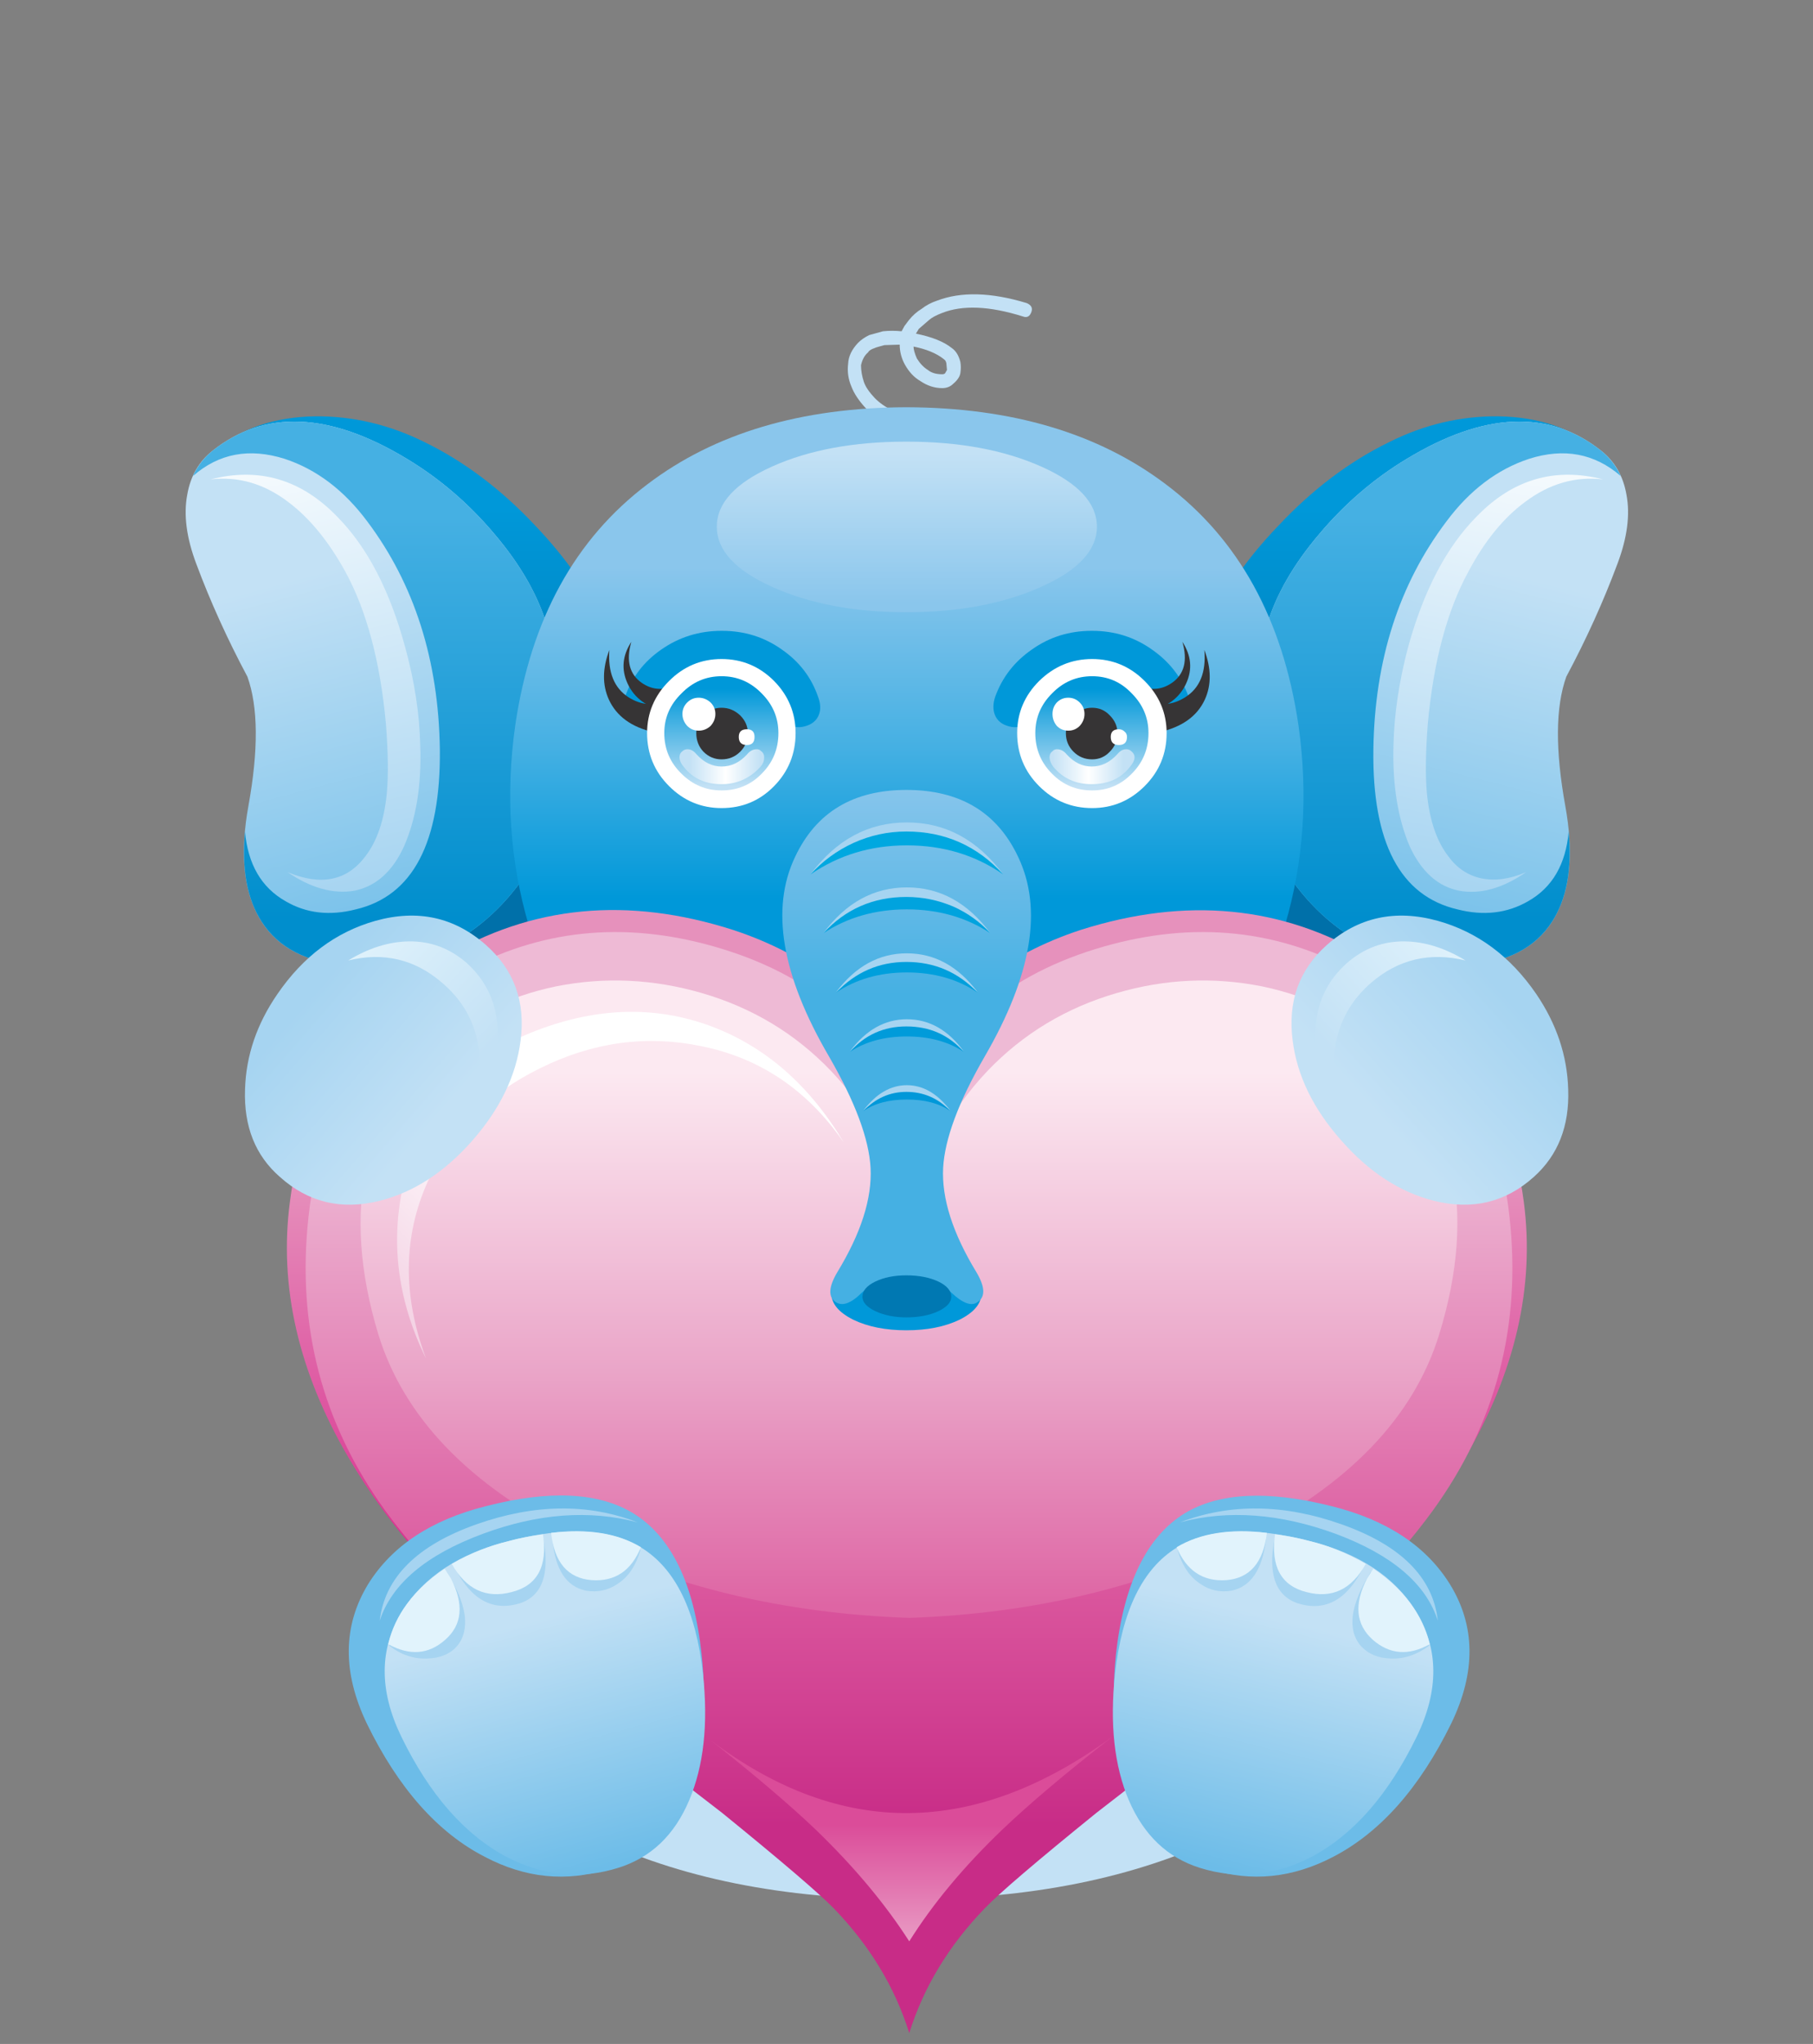 <svg xmlns="http://www.w3.org/2000/svg" xmlns:xlink="http://www.w3.org/1999/xlink" preserveAspectRatio="none" width="284" height="320"><rect width="100%" height="100%" fill="#808080" stroke="none"/><defs><linearGradient id="a" gradientUnits="userSpaceOnUse" x1="57.65" y1="486.525" x2="57.65" y2="526.875" spreadMethod="pad"><stop offset="0%" stop-color="#0098D9"/><stop offset="100%" stop-color="#0070A9"/></linearGradient><linearGradient id="b" gradientUnits="userSpaceOnUse" x1="50.338" y1="492.462" x2="61.563" y2="534.337" spreadMethod="pad"><stop offset="0%" stop-color="#C3E1F5"/><stop offset="100%" stop-color="#6CBCE8"/></linearGradient><linearGradient id="c" gradientUnits="userSpaceOnUse" x1="53.85" y1="487.55" x2="53.85" y2="529.55" spreadMethod="pad"><stop offset="0%" stop-color="#45B0E3"/><stop offset="100%" stop-color="#008ECD"/></linearGradient><linearGradient id="d" gradientUnits="userSpaceOnUse" x1="159.9" y1="486.525" x2="159.9" y2="526.875" spreadMethod="pad"><stop offset="0%" stop-color="#0098D9"/><stop offset="100%" stop-color="#0070A9"/></linearGradient><linearGradient id="e" gradientUnits="userSpaceOnUse" x1="166.9" y1="492.163" x2="156.4" y2="534.238" spreadMethod="pad"><stop offset="0%" stop-color="#C3E1F5"/><stop offset="100%" stop-color="#6CBCE8"/></linearGradient><linearGradient id="f" gradientUnits="userSpaceOnUse" x1="163.75" y1="487.55" x2="163.75" y2="529.55" spreadMethod="pad"><stop offset="0%" stop-color="#45B0E3"/><stop offset="100%" stop-color="#008ECD"/></linearGradient><linearGradient id="g" gradientUnits="userSpaceOnUse" x1="108.8" y1="527.5" x2="108.8" y2="492.8" spreadMethod="pad"><stop offset="0%" stop-color="#0098D9"/><stop offset="45.882%" stop-color="#45B0E3"/><stop offset="100%" stop-color="#8AC6EC"/></linearGradient><linearGradient id="h" gradientUnits="userSpaceOnUse" x1="108.8" y1="496.537" x2="108.8" y2="480.863" spreadMethod="pad"><stop offset="0%" stop-color="#8AC6EC"/><stop offset="100%" stop-color="#C3E1F5"/></linearGradient><linearGradient id="i" gradientUnits="userSpaceOnUse" x1="108.8" y1="556.55" x2="108.8" y2="597.35" spreadMethod="pad"><stop offset="0%" stop-color="#E691BC"/><stop offset="100%" stop-color="#D82D8E"/></linearGradient><linearGradient id="j" gradientUnits="userSpaceOnUse" x1="109" y1="624.513" x2="109" y2="553.188" spreadMethod="pad"><stop offset="0%" stop-color="#C82C87"/><stop offset="36.078%" stop-color="#DB589E"/><stop offset="100%" stop-color="#EEBAD5"/></linearGradient><linearGradient id="k" gradientUnits="userSpaceOnUse" x1="109" y1="601.537" x2="109" y2="545.563" spreadMethod="pad"><stop offset="0%" stop-color="#DE65A4"/><stop offset="43.922%" stop-color="#EAA5C8"/><stop offset="100%" stop-color="#FCE9F1"/></linearGradient><linearGradient id="l" gradientUnits="userSpaceOnUse" x1="88.325" y1="543.263" x2="50.975" y2="581.938" spreadMethod="pad"><stop offset="0%" stop-color="#FFF"/><stop offset="41.961%" stop-color="#FFF"/><stop offset="100%" stop-color="#EEBAD5"/></linearGradient><linearGradient id="m" gradientUnits="userSpaceOnUse" x1="109.05" y1="641.513" x2="109.05" y2="624.388" spreadMethod="pad"><stop offset="0%" stop-color="#EEBAD5"/><stop offset="100%" stop-color="#DB4C99"/></linearGradient><linearGradient id="n" gradientUnits="userSpaceOnUse" x1="46.263" y1="537.762" x2="60.138" y2="549.837" spreadMethod="pad"><stop offset="0%" stop-color="#A6D4F1"/><stop offset="100%" stop-color="#C3E1F5"/></linearGradient><linearGradient id="o" gradientUnits="userSpaceOnUse" x1="64.838" y1="543.237" x2="51.462" y2="530.763" spreadMethod="pad"><stop offset="0%" stop-color="#C3E1F5"/><stop offset="100%" stop-color="#E1F3FC"/></linearGradient><linearGradient id="p" gradientUnits="userSpaceOnUse" x1="128.15" y1="505.537" x2="128.15" y2="515.762" spreadMethod="pad"><stop offset="0%" stop-color="#0098D9"/><stop offset="100%" stop-color="#C3E1F5"/></linearGradient><linearGradient id="q" gradientUnits="userSpaceOnUse" x1="131.488" y1="513.65" x2="124.013" y2="513.65" spreadMethod="pad"><stop offset="0%" stop-color="#C3E1F5"/><stop offset="49.02%" stop-color="#FFF"/><stop offset="100%" stop-color="#C3E1F5"/></linearGradient><linearGradient id="r" gradientUnits="userSpaceOnUse" x1="89.4" y1="505.537" x2="89.4" y2="515.762" spreadMethod="pad"><stop offset="0%" stop-color="#0098D9"/><stop offset="100%" stop-color="#C3E1F5"/></linearGradient><linearGradient id="s" gradientUnits="userSpaceOnUse" x1="93.487" y1="513.65" x2="86.013" y2="513.65" spreadMethod="pad"><stop offset="0%" stop-color="#C3E1F5"/><stop offset="49.02%" stop-color="#FFF"/><stop offset="100%" stop-color="#C3E1F5"/></linearGradient><linearGradient id="t" gradientUnits="userSpaceOnUse" x1="69.325" y1="603.175" x2="76.275" y2="629.125" spreadMethod="pad"><stop offset="0%" stop-color="#C3E1F5"/><stop offset="100%" stop-color="#6CBCE8"/></linearGradient><linearGradient id="u" gradientUnits="userSpaceOnUse" x1="148.6" y1="603.063" x2="142.1" y2="629.138" spreadMethod="pad"><stop offset="0%" stop-color="#C3E1F5"/><stop offset="100%" stop-color="#6CBCE8"/></linearGradient><linearGradient id="v" gradientUnits="userSpaceOnUse" x1="171.388" y1="537.45" x2="157.713" y2="549.75" spreadMethod="pad"><stop offset="0%" stop-color="#A6D4F1"/><stop offset="100%" stop-color="#C3E1F5"/></linearGradient><linearGradient id="w" gradientUnits="userSpaceOnUse" x1="152.912" y1="543.012" x2="166.487" y2="530.788" spreadMethod="pad"><stop offset="0%" stop-color="#C3E1F5"/><stop offset="100%" stop-color="#E1F3FC"/></linearGradient><linearGradient id="x" gradientUnits="userSpaceOnUse" x1="108.8" y1="537.513" x2="108.8" y2="514.688" spreadMethod="pad"><stop offset="0%" stop-color="#45B0E3"/><stop offset="100%" stop-color="#8AC6EC"/></linearGradient><linearGradient id="y" gradientUnits="userSpaceOnUse" x1="41.712" y1="476.488" x2="53.288" y2="526.612" spreadMethod="pad"><stop offset="0%" stop-color="#FFF"/><stop offset="100%" stop-color="#A6D4F1"/></linearGradient><linearGradient id="z" gradientUnits="userSpaceOnUse" x1="175.2" y1="476.487" x2="164.5" y2="526.813" spreadMethod="pad"><stop offset="0%" stop-color="#FFF"/><stop offset="100%" stop-color="#A6D4F1"/></linearGradient><path fill="#FFF" fill-opacity="0" d="M284 0H0v320h284V0z" id="A"/><path fill="#C3E1F5" d="M106.3 468.1l-1.45.4q-.7.35-1.15.8-1 1.05-1.05 2.2-.15 1.25.35 2.4.4 1.05 1.45 2.2 1.95 1.95 4.8 2.25.8.1.8-.6.05-.3-.1-.5-.2-.25-.45-.25-2.5-.35-4.05-1.9-.9-.95-1.15-1.7-.3-.9-.3-1.75.2-.9.75-1.35.1-.25.7-.45.05-.05 1-.3l1.6-.05q0 1.1.55 2.1.65 1.15 1.6 1.7 1.1.75 2.3.75.7 0 1.15-.45.65-.55.75-1.1.1-.65 0-1.2-.25-1-.9-1.45-1.25-1-3.75-1.5l.3-.5 1.1-.95q.4-.35 1.3-.7 3.25-1.3 8.5.35.65.25.9-.5.2-.6-.5-.9-5.6-1.7-9.4-.25-.9.3-1.6.85-.75.45-1.35 1.2l-.45.6-.3.55q-1-.1-1.95 0m6.35 2.9q.3.2.3.6l.05.55-.2.35q-.1.1-.3.1-.95 0-1.5-.45-.65-.4-1.15-1.2-.35-.8-.35-1.25 2 .4 3.15 1.3z" id="B"/><path fill="#C3E1F5" d="M141.85 593.6q-13.75-6.65-33.1-6.65-19.3 0-33 6.65t-13.7 16q0 9.35 13.7 15.95 13.7 6.65 33 6.65 19.35 0 33.1-6.65 13.7-6.6 13.7-15.95t-13.7-16z" id="C"/><path fill="url(#a)" d="M36.25 480.6q-1.55 1.3.5 4.6 3.5 5.8 4.05 7.25 2.2 5.9 5.35 11.8 1.7 4.75.1 13.55-1.25 6.95.85 11.15 2.5 5 9.4 5.5 6.8.5 12.3-3.05 5-3.25 7.95-9.15 2.85-5.6 3-11.9.2-6.45-2.6-11.4-2.3-5.3-7.25-10.5-5.35-5.7-11.6-8.75-5.55-2.75-11.45-2.7-6.4.1-10.6 3.6z" id="D"/><path fill="url(#b)" d="M33.45 485.2q-.6 3.15.95 7.25 2.2 5.9 5.35 11.8 1.7 4.75.1 13.55-1.25 6.95.85 11.15 2.5 5 9.4 5.5 6.75.5 12.3-3.05 5.05-3.25 8.1-9.2 2.95-5.65 3.15-11.95.25-6.45-2.55-11.4-1.45-4.8-5.5-9.55-4-4.75-9.15-7.85-12.15-7.35-20.35-.85-2.15 1.7-2.65 4.6z" id="E"/><path fill="url(#c)" d="M36.1 480.6q-1.35 1.1-2.05 2.65 4.05-3.55 9.6-1.8 5 1.65 8.65 6.55 7.4 9.85 7.6 23.85.15 14.65-8.8 16.75-4.1 1.05-7.35-.85-3.8-2.15-4.25-7.3-.55 5.9 1.75 9.45 2.65 4.1 8.85 4.55 6.75.5 12.3-3.05 5.05-3.25 8.1-9.2 2.95-5.65 3.15-11.95.25-6.45-2.55-11.4-1.45-4.8-5.5-9.55-4-4.75-9.15-7.85-12.15-7.35-20.35-.85z" id="F"/><path fill="url(#d)" d="M176.8 492.45q.55-1.5 4.05-7.25 2-3.3.4-4.6-4.1-3.5-10.55-3.6-5.9-.05-11.4 2.7-6.25 3.05-11.6 8.75-5 5.2-7.25 10.5-2.8 4.95-2.65 11.4.15 6.3 3 11.9 3 5.9 8 9.15 5.5 3.55 12.3 3.05 6.85-.5 9.35-5.5 2.05-4.2.9-11.15-1.6-8.8.1-13.55 3.15-5.9 5.35-11.8z" id="G"/><path fill="url(#e)" d="M183.2 492.45q1.55-4.1.95-7.25-.5-2.9-2.65-4.6-8.2-6.5-20.35.85-5.15 3.1-9.15 7.85-4.05 4.75-5.5 9.55-2.8 4.95-2.55 11.4.2 6.3 3.15 11.95 3.05 5.95 8.1 9.2 5.55 3.55 12.3 3.05 6.9-.5 9.4-5.5 2.1-4.2.85-11.15-1.6-8.8.1-13.55 3.15-5.9 5.35-11.8z" id="H"/><path fill="url(#f)" d="M165.3 488q3.65-4.9 8.65-6.55 5.5-1.75 9.6 1.8-.7-1.55-2.05-2.65-8.2-6.5-20.35.85-5.15 3.1-9.15 7.85-4.05 4.75-5.5 9.55-2.8 4.95-2.55 11.4.2 6.3 3.15 11.95 3.05 5.95 8.1 9.2 5.55 3.55 12.3 3.05 6.2-.45 8.85-4.55 2.3-3.55 1.75-9.45-.45 5.15-4.25 7.3-3.3 1.9-7.4.85-9-2.1-8.8-16.75.2-14 7.65-23.85z" id="I"/><path fill="url(#g)" d="M108.75 476.05q-16.55.05-27.1 8.05-11.4 8.6-13.85 25.2-1.55 10.9 1.4 20.95 3.2 10.7 10.55 16.45 5.65 4.45 13.45 6.85 7.4 2.3 15.55 2.4 8.25-.1 15.65-2.4 7.8-2.4 13.45-6.85 7.35-5.75 10.55-16.45 2.95-10.05 1.4-20.95-2.45-16.6-13.9-25.2-10.6-8-27.15-8.05z" id="J"/><path fill="#0098D9" d="M138.3 506.35q-1.1-3.05-3.85-4.95-2.75-1.95-6.25-1.95h-.05q-3.5 0-6.25 1.95-2.75 1.9-3.85 4.95-.35 1.05-.05 1.85.35.95 1.5 1.25.95.25 1.8-.25.95-.55 1.3-1.9h11.2q.3 1.35 1.25 1.9.85.5 1.8.25 2.2-.6 1.45-3.1z" id="K"/><path fill="#0098D9" d="M79.3 506.35q-.75 2.5 1.4 3.1.95.25 1.8-.25 1-.55 1.3-1.9H95q.3 1.35 1.3 1.9.85.5 1.8.25 1.15-.3 1.5-1.25.3-.8-.1-1.85-1.05-3.05-3.8-4.95-2.75-1.95-6.25-1.95h-.05q-3.5 0-6.3 1.95-2.75 1.9-3.8 4.95z" id="L"/><path fill="url(#h)" d="M88.9 488.55q0 3.7 5.8 6.3 5.85 2.65 14.05 2.65 8.2 0 14.1-2.65 5.85-2.6 5.85-6.3 0-3.7-5.85-6.3-5.85-2.6-14.1-2.6t-14.05 2.6q-5.8 2.6-5.8 6.3z" id="M"/><path fill="url(#i)" d="M167.25 586q7.9-13.5 6.15-26.8-2.3-17.25-16.2-25.55-13.65-8.15-30.2-2.9-5.8 1.9-10.4 5.4-4.9 3.7-7.85 8.75-2.9-5.05-7.75-8.75-4.6-3.5-10.4-5.4-16.55-5.3-30.25 2.9-13.9 8.3-16.15 25.55-1.75 13.3 6.15 26.8 6.3 10.75 17.25 19.55 4.7 3.8 12.8 9.1 9.05 5.9 12 8.1 12.85 9.65 16.35 22.4 3.5-12.75 16.35-22.4 3.05-2.25 12.05-8.1 8.1-5.3 12.85-9.1 10.95-8.8 17.25-19.55M57.3 591.9q-11.1-14.5-8.85-31.7 1.95-15.2 14.2-22.6 12.05-7.3 26.6-2.6 5.3 1.65 9.4 4.9 4.3 3.35 6.8 8.05.9 1.7 1.5 3.5l1.8 5.4 1.9-5.4q.6-1.8 1.5-3.5 2.5-4.7 6.8-8.05 4.15-3.25 9.4-4.9 14.55-4.7 26.6 2.6 12.25 7.4 14.2 22.6 2.25 17.2-8.85 31.7-6.65 8.7-25.05 22.8-13.7 10.55-14.65 11.4-8.4 7.15-11.85 13.75-3.4-6.6-11.75-13.75-1.05-.9-14.65-11.4-18.4-14.1-25.05-22.8z" id="N"/><path fill="url(#j)" d="M163.85 591.55q9.95-13.7 8.05-30.8-2-18.15-16.7-25.9-12.35-6.5-26.65-2.1-14.9 4.6-19.5 17.95-4.6-13.35-19.55-17.95-14.3-4.4-26.65 2.1-14.7 7.75-16.7 25.9-1.9 17.1 8.05 30.8 5.8 7.95 16.6 16.9 6.15 5.1 18.65 14.7 9.35 7.6 11.7 10 5.65 5.85 7.9 13.05 2.25-7.2 7.9-13.05 2.25-2.35 11.7-10 12.45-9.6 18.6-14.7 10.85-9 16.6-16.9z" id="O"/><path fill="url(#k)" d="M164.55 573.05q3-9.75 1.25-17.75-1.6-7.2-6.85-12.15-5.3-4.9-13-6.5-7.6-1.5-15.15.7-7.95 2.3-13.55 8.15-6.15 6.45-8.2 16-2.05-9.55-8.2-16-5.6-5.85-13.55-8.15-7.6-2.2-15.2-.7-7.7 1.6-13 6.5-5.25 4.95-6.85 12.15-1.75 8 1.2 17.75 4 13.05 20.5 21.3 15.35 7.7 35.1 8.4 19.7-.7 35-8.4 16.5-8.25 20.5-21.3z" id="P"/><path fill="#0098D9" d="M103.2 571.55q2.3 1.1 5.55 1.1t5.55-1.1q2.3-1.15 2.3-2.75t-2.3-2.7q-2.3-1.15-5.55-1.15-3.2 0-5.55 1.15-2.3 1.15-2.3 2.7 0 1.6 2.3 2.75z" id="Q"/><path fill="url(#l)" d="M56.35 556.25q-2.6 9.8 2.1 19.35-3.7-9.9.2-18.55 3.5-7.8 11.8-11.85 8.2-4.05 16.75-2.3 9.3 1.85 15 10.1-5.35-8.95-13.85-12.15-8.95-3.35-18.9.65-10.25 4.15-13.1 14.75z" id="R"/><path fill="url(#m)" d="M88.25 615.55q6.884 5.428 11.05 9.4 6 5.8 9.75 11.65 3.7-5.9 9.7-11.65 4.35-4.15 11.55-9.75-21.61 15.776-42.05.35z" id="S"/><path fill="url(#n)" d="M64.75 532.35q-4.95-4.4-11.6-2.55-6.2 1.75-10.25 7.65-3.25 4.7-3.4 10-.2 5.8 3.65 9.15 4.45 4 10.45 2.5 5.35-1.35 9.7-6.3 4.35-4.95 5.05-10.45.8-6.1-3.6-10z" id="T"/><path fill="url(#o)" d="M62.7 534.2q-2.65-2.3-6.05-2.25-3.15.05-6.35 2 5.55-1.35 9.8 2.3 2.9 2.45 3.7 5.95.8 3.45-.7 6.4l.4-.4q2.7-3.05 2.45-7.2-.25-4.1-3.25-6.8z" id="U"/><path fill="#363435" d="M133.7 506.65l1.55 3.4q3.55-.8 4.75-3.4 1.05-2.3-.05-5.2.3 3.5-2 4.95-2.05 1.3-4.25.25z" id="V"/><path fill="#363435" d="M132.75 505l1.35 2.85q2.9-.6 3.95-2.9 1-2.2-.4-4.35.85 2.95-1.1 4.3-1.75 1.2-3.8.1z" id="W"/><path fill="#FFF" d="M122.65 515.7q2.3 2.3 5.55 2.3 3.2 0 5.5-2.3t2.3-5.55q0-3.15-2.3-5.45-2.3-2.3-5.5-2.3t-5.55 2.3q-2.3 2.3-2.3 5.45 0 3.25 2.3 5.55z" id="X"/><path fill="url(#p)" d="M124 514.4q1.7 1.75 4.2 1.75 2.45 0 4.15-1.75 1.75-1.75 1.75-4.25 0-2.4-1.75-4.15-1.7-1.8-4.15-1.8T124 506q-1.75 1.75-1.75 4.15 0 2.5 1.75 4.25z" id="Y"/><path fill="url(#q)" d="M130.8 512.4q-1.15 1.25-2.65 1.25-1.45 0-2.6-1.25-.4-.5-.9-.55-.4-.05-.6.2-.35.25-.3.75.05.45.4.9 1.5 1.8 4 1.8 2.6 0 4-1.8.9-1.05.15-1.65-.25-.25-.65-.2-.45.05-.85.55z" id="Z"/><path fill="#363435" d="M126.25 512.1q.8.8 1.95.8 1.1 0 1.85-.8.8-.8.8-1.95 0-1.05-.8-1.85-.75-.8-1.85-.8t-1.95.8q-.8.8-.8 1.85 0 1.15.8 1.95z" id="aa"/><path fill="#FFF" d="M130.15 510.55q0 .85.85.85t.85-.85q0-.35-.25-.55-.25-.25-.6-.25-.85 0-.85.8z" id="ab"/><path fill="#FFF" d="M124.5 509.4q.5.5 1.2.5t1.2-.5q.5-.55.5-1.25t-.5-1.2q-.5-.5-1.2-.5t-1.2.5q-.45.5-.45 1.2t.45 1.25z" id="ac"/><path fill="#363435" d="M77.65 501.45q-1.1 2.9-.05 5.2 1.2 2.6 4.65 3.4l1.65-3.4q-2.2 1.05-4.25-.25-2.25-1.45-2-4.95z" id="ad"/><path fill="#363435" d="M79.95 500.6q-1.4 2.15-.4 4.35 1.05 2.3 3.95 2.9l1.35-2.85q-2.05 1.1-3.8-.1-1.95-1.35-1.1-4.3z" id="ae"/><path fill="#FFF" d="M83.9 515.7q2.3 2.3 5.5 2.3 3.25 0 5.5-2.3t2.25-5.55q0-3.15-2.25-5.45-2.3-2.3-5.5-2.3t-5.5 2.3q-2.3 2.3-2.3 5.45 0 3.25 2.3 5.55z" id="af"/><path fill="url(#r)" d="M85.2 514.4q1.75 1.75 4.2 1.75 2.5 0 4.2-1.75 1.75-1.75 1.75-4.25 0-2.4-1.75-4.15-1.75-1.8-4.2-1.8t-4.2 1.8q-1.8 1.75-1.8 4.15 0 2.5 1.8 4.25z" id="ag"/><path fill="url(#s)" d="M85.45 513.7q1.4 1.8 3.95 1.8 2.4 0 4.05-1.8.4-.45.4-.9.05-.5-.3-.75-.2-.25-.6-.2-.5.05-.9.55-1.15 1.25-2.65 1.25-1.45 0-2.6-1.25-.4-.5-.85-.55-.4-.05-.65.2-.35.25-.3.75.05.45.45.9z" id="ah"/><path fill="#363435" d="M87.5 512.1q.8.8 1.9.8 1.15 0 1.95-.8t.8-1.95q0-1.05-.8-1.85-.85-.8-1.95-.8t-1.9.8q-.75.8-.75 1.85 0 1.15.75 1.95z" id="ai"/><path fill="#FFF" d="M91.2 510.55q0 .85.85.85.8 0 .8-.85 0-.8-.8-.8-.85 0-.85.8z" id="aj"/><path fill="#FFF" d="M85.8 509.4q.5.5 1.2.5t1.25-.5q.5-.55.5-1.25t-.5-1.2q-.55-.5-1.25-.5t-1.2.5q-.5.5-.5 1.2t.5 1.25z" id="ak"/><path fill="#6CBCE8" d="M80.15 591.8q-5.45-3.3-15.4-.75-8.6 2.15-12.35 8.15-4 6.55-.15 14.6 4.95 10.15 12.35 13.95 6.35 3.35 12.9 1.3 5.65-1.8 8.2-7.85 2.55-5.95 1.6-14.7-1.2-11.05-7.15-14.7z" id="al"/><path fill="url(#t)" d="M86 621.85q2.3-5.4 1.45-13.25-1.1-9.9-6.45-13.2-4.9-3-13.85-.7-7.8 1.95-11.2 7.35-3.6 5.85-.1 13.1 4.45 9.15 11.1 12.65 5.8 2.95 11.65 1.1 5.1-1.6 7.4-7.05z" id="am"/><path fill="#A6D4F1" d="M60.65 598q-5 3.3-6.05 7.65 1.85 1.45 4 1.35 2-.05 3.1-1.3 1.05-1.25.8-3.25-.3-2-1.85-4.45z" id="an"/><path fill="#A6D4F1" d="M70.75 594.5q-.65.1-1.65.4-1.15.4-1.65.5-3.95 1-5.9 2.25 2.55 4.9 6.8 3.55 3.4-1.2 2.4-6.7z" id="ao"/><path fill="#A6D4F1" d="M76.75 594.4q-1.95-.2-5.05.15.4 4.7 3.5 5.35 1.8.3 3.3-.7 1.7-1.1 2.4-3.55-1.75-1.05-4.15-1.25z" id="ap"/><path fill="#A6D4F1" d="M64.4 593.95q8.65-3.2 16.2-1.2-7.75-3-16.85.2-9.35 3.3-10.15 10.1 1.9-5.8 10.8-9.1z" id="aq"/><path fill="#E1F3FC" d="M60.4 597.6q-4.85 3.3-5.9 7.9 3.35 1.85 5.95-.45 2.7-2.35.6-6.45l-.65-1z" id="ar"/><path fill="#E1F3FC" d="M70.7 594q-2.15.3-3.55.7-3.15.75-6 2.4 2.25 4 6.25 2.95 4.05-1 3.3-6.05z" id="as"/><path fill="#E1F3FC" d="M75.8 598.8q3.65.25 5.15-3.45-3.65-2.2-9.4-1.5.5 4.65 4.25 4.95z" id="at"/><path fill="#6CBCE8" d="M153.25 591.05q-9.95-2.5-15.35.75-5.95 3.65-7.2 14.7-.9 8.7 1.65 14.7 2.6 6.05 8.15 7.85 6.55 2.05 12.95-1.3 7.4-3.85 12.35-13.95 3.9-8.05-.15-14.6-3.75-6-12.4-8.15z" id="au"/><path fill="url(#u)" d="M139.45 628.9q5.85 1.85 11.65-1.1 6.65-3.5 11.1-12.65 3.5-7.25-.1-13.1-3.35-5.4-11.15-7.35-9-2.3-13.9.7-5.35 3.3-6.45 13.2-.85 7.85 1.45 13.25 2.35 5.45 7.4 7.05z" id="av"/><path fill="#A6D4F1" d="M156.35 605.7q1.15 1.25 3.1 1.3 2.1.1 4.05-1.35-1.2-4.4-6.15-7.65-1.55 2.45-1.85 4.45-.25 2 .85 3.25z" id="aw"/><path fill="#A6D4F1" d="M148.9 594.9q-1-.3-1.6-.4-1.05 5.45 2.35 6.7 4.3 1.4 6.85-3.55-2.1-1.3-5.9-2.25-.55-.1-1.7-.5z" id="ax"/><path fill="#A6D4F1" d="M146.4 594.55q-3.1-.35-5.05-.15-2.45.2-4.2 1.25.7 2.45 2.4 3.55 1.45 1 3.25.7 3.05-.65 3.6-5.35z" id="ay"/><path fill="#A6D4F1" d="M137.4 592.75q7.55-2 16.3 1.2 8.85 3.3 10.7 9.1-.75-6.8-10.1-10.1-9.05-3.2-16.9-.2z" id="az"/><path fill="#E1F3FC" d="M157 598.6q-2.1 4.05.6 6.45 2.65 2.3 5.95.45-1.15-4.7-5.9-7.9l-.65 1z" id="aA"/><path fill="#E1F3FC" d="M150.95 594.7q-1.65-.45-3.6-.7-.7 5.05 3.3 6.05 4 1.05 6.2-2.95-2.95-1.7-5.9-2.4z" id="aB"/><path fill="#E1F3FC" d="M137.05 595.35q1.55 3.7 5.2 3.45 3.7-.3 4.25-4.95-5.75-.7-9.45 1.5z" id="aC"/><path fill="url(#v)" d="M174.7 537.45q-4.05-5.9-10.3-7.65-6.7-1.85-11.65 2.55-4.35 3.9-3.55 10 .7 5.5 5.1 10.45 4.35 4.95 9.7 6.3 6 1.5 10.45-2.5 3.8-3.4 3.6-9.15-.15-5.3-3.35-10z" id="aD"/><path fill="url(#w)" d="M160.95 531.95q-3.4-.05-6.05 2.25-3.05 2.7-3.3 6.8t2.45 7.2l.45.4q-1.5-2.95-.7-6.4.8-3.5 3.65-5.95 4.25-3.65 9.85-2.3-3.2-1.95-6.35-2z" id="aE"/><path fill="url(#x)" d="M97.1 523.1q-3.9 8.15 3.55 20.9 4.1 7.1 4.35 11.65.25 4.8-3.5 10.95-1.35 2.3-.15 3.1 1.05.7 2.75-1 .7-.65 1.95-1.1 1.4-.45 2.7-.35 1.35-.1 2.75.35 1.3.45 1.95 1.1 1.8 1.7 2.75 1 1.25-.8-.1-3.1-3.75-6.15-3.5-10.95.25-4.55 4.35-11.65 7.4-12.75 3.5-20.9-3.3-7-11.7-7-8.35 0-11.65 7z" id="aF"/><path fill="#0078B2" d="M105.5 570.65q1.4.65 3.25.65 1.95 0 3.35-.65 1.35-.65 1.35-1.5 0-.95-1.35-1.6-1.4-.65-3.35-.65-1.9 0-3.25.65t-1.35 1.6q0 .85 1.35 1.5z" id="aG"/><path fill="#A6D4F1" d="M118.9 524.95q-4.05-5.45-10.1-5.45t-10.1 5.45q4.2-3.75 10.05-3.75 5.95 0 10.15 3.75z" id="aH"/><path fill="#00A8E0" d="M108.75 520.45q-2.9 0-5.55 1.2-2.6 1.2-4.5 3.3 4.45-3.05 10.1-3.05 5.7 0 10.1 3.05-4.1-4.5-10.15-4.5z" id="aI"/><path fill="#A6D4F1" d="M117.55 531.1q-3.55-4.8-8.75-4.8t-8.75 4.8q3.85-3.2 8.7-3.2 4.95 0 8.8 3.2z" id="aJ"/><path fill="#00A3DE" d="M108.75 527.3q-5.2 0-8.7 3.8 3.8-2.5 8.75-2.5t8.75 2.5q-1.65-1.8-3.9-2.8-2.35-1-4.9-1z" id="aK"/><path fill="#A6D4F1" d="M116.2 537.25q-3.05-4.05-7.4-4.05-4.35 0-7.4 4.05 3.3-2.65 7.35-2.65 4.15 0 7.45 2.65z" id="aL"/><path fill="#009FDC" d="M108.75 534.1q-4.3 0-7.35 3.2 3.15-2.1 7.4-2.1t7.4 2.1q-3.05-3.2-7.45-3.2z" id="aM"/><path fill="#A6D4F1" d="M114.75 543.45q-2.45-3.35-5.95-3.35-3.45 0-5.95 3.35 2.45-2.15 5.9-2.15t6 2.15z" id="aN"/><path fill="#009BDA" d="M108.75 540.85q-3.55 0-5.9 2.65 2.45-1.6 5.95-1.6t5.95 1.6q-2.35-2.65-6-2.65z" id="aO"/><path fill="#A6D4F1" d="M113.35 549.65q-2-2.65-4.55-2.65t-4.55 2.65q1.95-1.7 4.5-1.7 2.6 0 4.6 1.7z" id="aP"/><path fill="#0098D9" d="M108.75 547.7q-2.6 0-4.5 2 1.75-1.2 4.55-1.2t4.55 1.2q-1.9-2-4.6-2z" id="aQ"/><path fill="url(#y)" d="M44 485.95q3.35 2.5 6 7.3 3.35 6.15 4.25 15.9.35 4.5.1 7.25-.4 4.25-2.25 6.65-2.9 3.85-8.15 1.65 3.65 2.5 7 1.95 3.4-.7 5.2-4.65 1.9-4.35 1.7-10.45-.1-5.05-1.6-10.45-2.4-8.85-7.1-13.6-5.65-5.85-13.25-3.9 4.35-.5 8.1 2.35z" id="aR"/><path fill="url(#z)" d="M173.55 485.95q3.8-2.85 8.15-2.35-7.6-1.95-13.25 3.9-4.7 4.75-7.15 13.6-1.45 5.45-1.55 10.45-.15 6.1 1.7 10.45 1.85 4 5.2 4.65 3.3.6 7-1.95-2.55 1.1-4.7.65-2.1-.45-3.45-2.3-1.85-2.4-2.25-6.65-.25-2.75.1-7.25.9-9.75 4.25-15.9 2.55-4.8 5.95-7.3z" id="aS"/></defs><use xlink:href="#A"/><use xlink:href="#B" transform="matrix(1.496 0 0 1.496 -20.709 -648.413)"/><use xlink:href="#C" transform="matrix(1.496 0 0 1.496 -20.709 -648.413)"/><use xlink:href="#D" transform="matrix(1.496 0 0 1.496 -20.709 -648.413)"/><use xlink:href="#E" transform="matrix(1.496 0 0 1.496 -20.709 -648.413)"/><use xlink:href="#F" transform="matrix(1.496 0 0 1.496 -20.709 -648.413)"/><use xlink:href="#G" transform="matrix(1.496 0 0 1.496 -20.709 -648.413)"/><use xlink:href="#H" transform="matrix(1.496 0 0 1.496 -20.709 -648.413)"/><use xlink:href="#I" transform="matrix(1.496 0 0 1.496 -20.709 -648.413)"/><use xlink:href="#J" transform="matrix(1.496 0 0 1.496 -20.709 -648.413)"/><use xlink:href="#K" transform="matrix(1.496 0 0 1.496 -20.709 -648.413)"/><use xlink:href="#L" transform="matrix(1.496 0 0 1.496 -20.709 -648.413)"/><use xlink:href="#M" transform="matrix(1.496 0 0 1.496 -20.709 -648.413)"/><use xlink:href="#N" transform="matrix(1.496 0 0 1.496 -20.709 -648.413)"/><use xlink:href="#O" transform="matrix(1.496 0 0 1.496 -20.709 -648.413)"/><use xlink:href="#P" transform="matrix(1.496 0 0 1.496 -20.709 -648.413)"/><use xlink:href="#Q" transform="matrix(1.496 0 0 1.496 -20.709 -648.413)"/><use xlink:href="#R" transform="matrix(1.496 0 0 1.496 -20.709 -648.413)"/><use xlink:href="#S" transform="matrix(1.496 0 0 1.496 -20.709 -648.413)"/><use xlink:href="#T" transform="matrix(1.496 0 0 1.496 -20.709 -648.413)"/><use xlink:href="#U" transform="matrix(1.496 0 0 1.496 -20.709 -648.413)"/><use xlink:href="#V" transform="matrix(1.496 0 0 1.496 -20.709 -648.413)"/><use xlink:href="#W" transform="matrix(1.496 0 0 1.496 -20.709 -648.413)"/><use xlink:href="#X" transform="matrix(1.496 0 0 1.496 -20.709 -648.413)"/><use xlink:href="#Y" transform="matrix(1.496 0 0 1.496 -20.709 -648.413)"/><use xlink:href="#Z" transform="matrix(1.496 0 0 1.496 -20.709 -648.413)"/><use xlink:href="#aa" transform="matrix(1.496 0 0 1.496 -20.709 -648.413)"/><use xlink:href="#ab" transform="matrix(1.496 0 0 1.496 -20.709 -648.413)"/><use xlink:href="#ac" transform="matrix(1.496 0 0 1.496 -20.709 -648.413)"/><use xlink:href="#ad" transform="matrix(1.496 0 0 1.496 -20.709 -648.413)"/><use xlink:href="#ae" transform="matrix(1.496 0 0 1.496 -20.709 -648.413)"/><use xlink:href="#af" transform="matrix(1.496 0 0 1.496 -20.709 -648.413)"/><use xlink:href="#ag" transform="matrix(1.496 0 0 1.496 -20.709 -648.413)"/><use xlink:href="#ah" transform="matrix(1.496 0 0 1.496 -20.709 -648.413)"/><use xlink:href="#ai" transform="matrix(1.496 0 0 1.496 -20.709 -648.413)"/><use xlink:href="#aj" transform="matrix(1.496 0 0 1.496 -20.709 -648.413)"/><use xlink:href="#ak" transform="matrix(1.496 0 0 1.496 -20.709 -648.413)"/><use xlink:href="#al" transform="matrix(1.496 0 0 1.496 -20.709 -648.413)"/><use xlink:href="#am" transform="matrix(1.496 0 0 1.496 -20.709 -648.413)"/><use xlink:href="#an" transform="matrix(1.496 0 0 1.496 -20.709 -648.413)"/><use xlink:href="#ao" transform="matrix(1.496 0 0 1.496 -20.709 -648.413)"/><use xlink:href="#ap" transform="matrix(1.496 0 0 1.496 -20.709 -648.413)"/><use xlink:href="#aq" transform="matrix(1.496 0 0 1.496 -20.709 -648.413)"/><use xlink:href="#ar" transform="matrix(1.496 0 0 1.496 -20.709 -648.413)"/><use xlink:href="#as" transform="matrix(1.496 0 0 1.496 -20.709 -648.413)"/><use xlink:href="#at" transform="matrix(1.496 0 0 1.496 -20.709 -648.413)"/><use xlink:href="#au" transform="matrix(1.496 0 0 1.496 -20.709 -648.413)"/><use xlink:href="#av" transform="matrix(1.496 0 0 1.496 -20.709 -648.413)"/><use xlink:href="#aw" transform="matrix(1.496 0 0 1.496 -20.709 -648.413)"/><use xlink:href="#ax" transform="matrix(1.496 0 0 1.496 -20.709 -648.413)"/><use xlink:href="#ay" transform="matrix(1.496 0 0 1.496 -20.709 -648.413)"/><use xlink:href="#az" transform="matrix(1.496 0 0 1.496 -20.709 -648.413)"/><use xlink:href="#aA" transform="matrix(1.496 0 0 1.496 -20.709 -648.413)"/><use xlink:href="#aB" transform="matrix(1.496 0 0 1.496 -20.709 -648.413)"/><use xlink:href="#aC" transform="matrix(1.496 0 0 1.496 -20.709 -648.413)"/><use xlink:href="#aD" transform="matrix(1.496 0 0 1.496 -20.709 -648.413)"/><use xlink:href="#aE" transform="matrix(1.496 0 0 1.496 -20.709 -648.413)"/><use xlink:href="#aF" transform="matrix(1.496 0 0 1.496 -20.709 -648.413)"/><use xlink:href="#aG" transform="matrix(1.496 0 0 1.496 -20.709 -648.413)"/><use xlink:href="#aH" transform="matrix(1.496 0 0 1.496 -20.709 -648.413)"/><use xlink:href="#aI" transform="matrix(1.496 0 0 1.496 -20.709 -648.413)"/><use xlink:href="#aJ" transform="matrix(1.496 0 0 1.496 -20.709 -648.413)"/><use xlink:href="#aK" transform="matrix(1.496 0 0 1.496 -20.709 -648.413)"/><use xlink:href="#aL" transform="matrix(1.496 0 0 1.496 -20.709 -648.413)"/><use xlink:href="#aM" transform="matrix(1.496 0 0 1.496 -20.709 -648.413)"/><use xlink:href="#aN" transform="matrix(1.496 0 0 1.496 -20.709 -648.413)"/><use xlink:href="#aO" transform="matrix(1.496 0 0 1.496 -20.709 -648.413)"/><use xlink:href="#aP" transform="matrix(1.496 0 0 1.496 -20.709 -648.413)"/><use xlink:href="#aQ" transform="matrix(1.496 0 0 1.496 -20.709 -648.413)"/><use xlink:href="#aR" transform="matrix(1.496 0 0 1.496 -20.709 -648.413)"/><use xlink:href="#aS" transform="matrix(1.496 0 0 1.496 -20.709 -648.413)"/></svg>